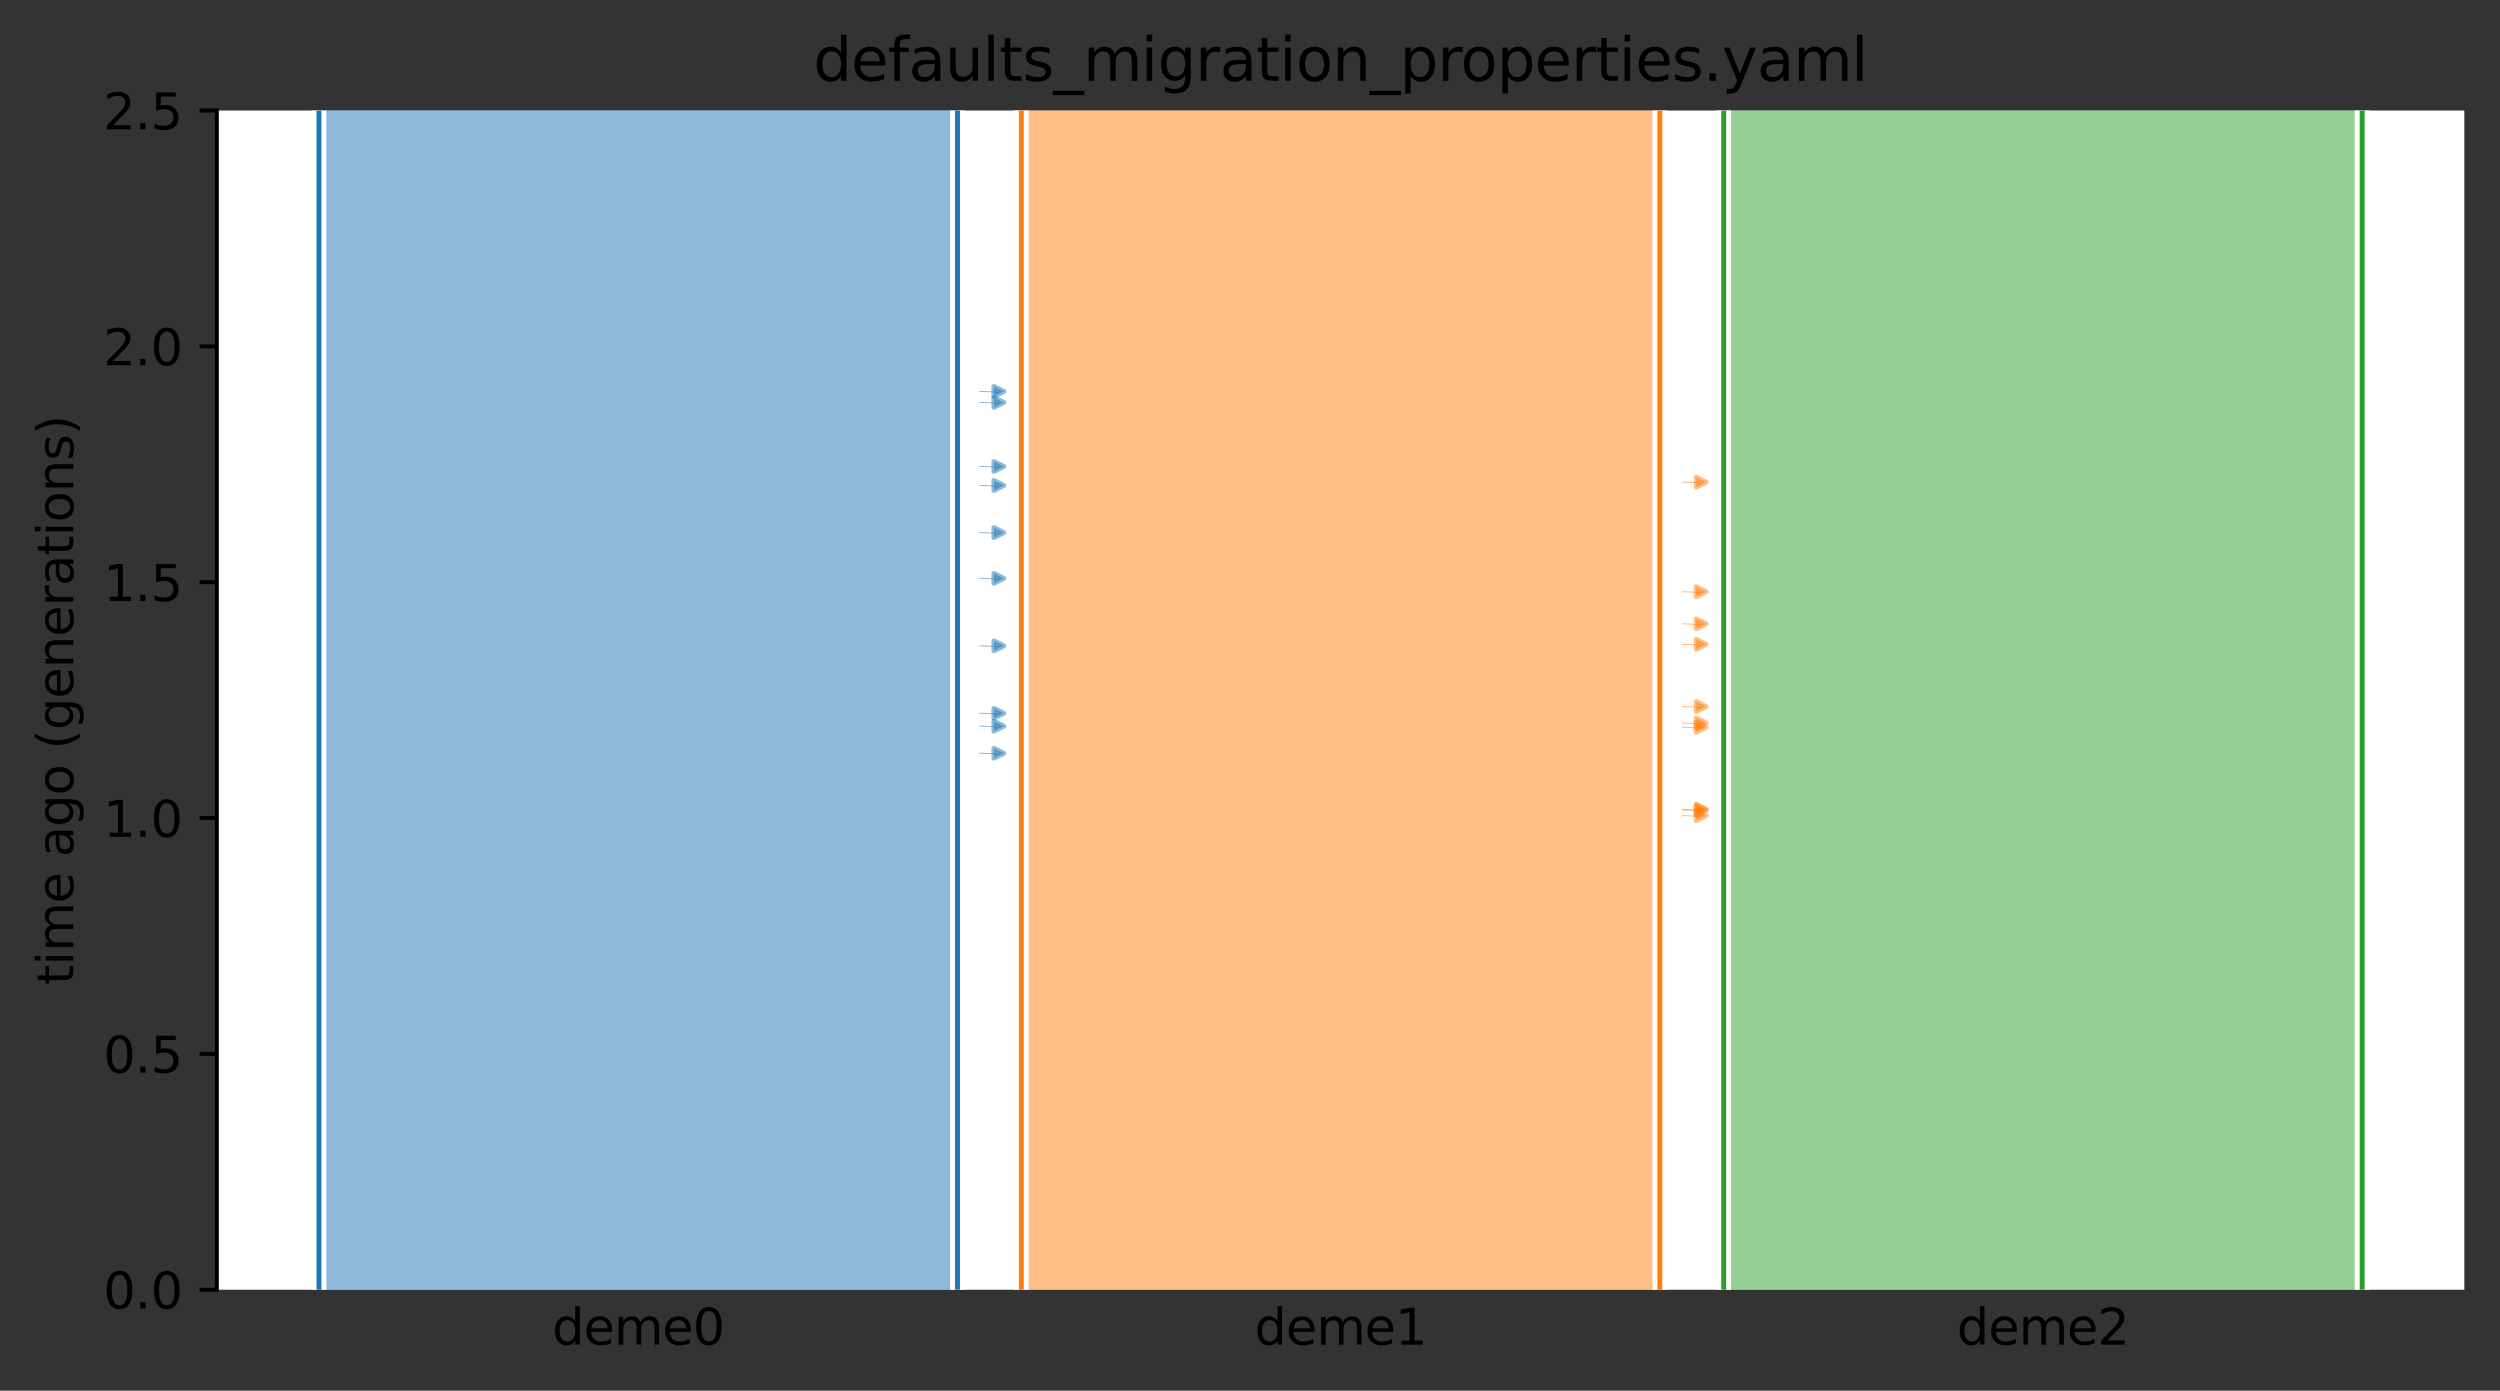<?xml version="1.0" encoding="utf-8" standalone="no"?>
<!DOCTYPE svg PUBLIC "-//W3C//DTD SVG 1.1//EN"
  "http://www.w3.org/Graphics/SVG/1.1/DTD/svg11.dtd">
<svg height="280.8pt" version="1.1" viewBox="0 0 504.8 280.8" width="504.8pt" xmlns="http://www.w3.org/2000/svg" xmlns:xlink="http://www.w3.org/1999/xlink">
 <rect x="0" y="0" width="504.8" height="280.8" fill="#333333" stroke="none"/>
 <defs>
  <style type="text/css">*{stroke-linecap:butt;stroke-linejoin:round;}</style>
 </defs>
 <g id="figure_1">
  <g id="patch_1">
   <path d="M 0 280.8 
L 504.8 280.8 
L 504.8 0 
L 0 0 
z
" style="fill:none;"/>
  </g>
  <g id="axes_1">
   <g id="patch_2">
    <path d="M 43.781 260.422 
L 497.6 260.422 
L 497.6 22.318 
L 43.781 22.318 
z
" style="fill:#ffffff;"/>
   </g>
   <path clip-path="url(#p0583b7a058)" d="M 197.873 116.776 
L 198.873 116.807 
L 199.873 116.844 
L 201.69 116.942 
" style="fill:none;stroke:#1f77b4;stroke-linecap:square;stroke-opacity:0.5;stroke-width:0.2;"/>
   <path clip-path="url(#p0583b7a058)" d="M 197.873 94.189 
L 198.873 94.221 
L 199.873 94.258 
L 201.69 94.356 
" style="fill:none;stroke:#1f77b4;stroke-linecap:square;stroke-opacity:0.5;stroke-width:0.2;"/>
   <path clip-path="url(#p0583b7a058)" d="M 197.873 144.028 
L 198.873 144.06 
L 199.873 144.096 
L 201.69 144.194 
" style="fill:none;stroke:#1f77b4;stroke-linecap:square;stroke-opacity:0.5;stroke-width:0.2;"/>
   <path clip-path="url(#p0583b7a058)" d="M 197.873 152.095 
L 198.873 152.126 
L 199.873 152.163 
L 201.69 152.261 
" style="fill:none;stroke:#1f77b4;stroke-linecap:square;stroke-opacity:0.5;stroke-width:0.2;"/>
   <path clip-path="url(#p0583b7a058)" d="M 197.873 130.408 
L 198.873 130.44 
L 199.873 130.476 
L 201.69 130.574 
" style="fill:none;stroke:#1f77b4;stroke-linecap:square;stroke-opacity:0.5;stroke-width:0.2;"/>
   <path clip-path="url(#p0583b7a058)" d="M 197.873 107.542 
L 198.873 107.573 
L 199.873 107.61 
L 201.69 107.708 
" style="fill:none;stroke:#1f77b4;stroke-linecap:square;stroke-opacity:0.5;stroke-width:0.2;"/>
   <path clip-path="url(#p0583b7a058)" d="M 197.873 81.251 
L 198.873 81.282 
L 199.873 81.319 
L 201.69 81.417 
" style="fill:none;stroke:#1f77b4;stroke-linecap:square;stroke-opacity:0.5;stroke-width:0.2;"/>
   <path clip-path="url(#p0583b7a058)" d="M 197.873 98.018 
L 198.873 98.05 
L 199.873 98.087 
L 201.69 98.184 
" style="fill:none;stroke:#1f77b4;stroke-linecap:square;stroke-opacity:0.5;stroke-width:0.2;"/>
   <path clip-path="url(#p0583b7a058)" d="M 197.873 146.629 
L 198.873 146.661 
L 199.873 146.698 
L 201.69 146.795 
" style="fill:none;stroke:#1f77b4;stroke-linecap:square;stroke-opacity:0.5;stroke-width:0.2;"/>
   <path clip-path="url(#p0583b7a058)" d="M 197.873 79.037 
L 198.873 79.068 
L 199.873 79.105 
L 201.69 79.203 
" style="fill:none;stroke:#1f77b4;stroke-linecap:square;stroke-opacity:0.5;stroke-width:0.2;"/>
   <path clip-path="url(#p0583b7a058)" d="M 339.692 97.35 
L 340.692 97.381 
L 341.692 97.418 
L 343.508 97.516 
" style="fill:none;stroke:#ff7f0e;stroke-linecap:square;stroke-opacity:0.5;stroke-width:0.2;"/>
   <path clip-path="url(#p0583b7a058)" d="M 339.692 146.851 
L 340.692 146.883 
L 341.692 146.92 
L 343.508 147.017 
" style="fill:none;stroke:#ff7f0e;stroke-linecap:square;stroke-opacity:0.5;stroke-width:0.2;"/>
   <path clip-path="url(#p0583b7a058)" d="M 339.692 163.547 
L 340.692 163.578 
L 341.692 163.615 
L 343.508 163.713 
" style="fill:none;stroke:#ff7f0e;stroke-linecap:square;stroke-opacity:0.5;stroke-width:0.2;"/>
   <path clip-path="url(#p0583b7a058)" d="M 339.692 163.417 
L 340.692 163.449 
L 341.692 163.486 
L 343.508 163.584 
" style="fill:none;stroke:#ff7f0e;stroke-linecap:square;stroke-opacity:0.5;stroke-width:0.2;"/>
   <path clip-path="url(#p0583b7a058)" d="M 339.692 130.099 
L 340.692 130.131 
L 341.692 130.168 
L 343.508 130.266 
" style="fill:none;stroke:#ff7f0e;stroke-linecap:square;stroke-opacity:0.5;stroke-width:0.2;"/>
   <path clip-path="url(#p0583b7a058)" d="M 339.692 164.688 
L 340.692 164.719 
L 341.692 164.756 
L 343.508 164.854 
" style="fill:none;stroke:#ff7f0e;stroke-linecap:square;stroke-opacity:0.5;stroke-width:0.2;"/>
   <path clip-path="url(#p0583b7a058)" d="M 339.692 142.666 
L 340.692 142.697 
L 341.692 142.734 
L 343.508 142.832 
" style="fill:none;stroke:#ff7f0e;stroke-linecap:square;stroke-opacity:0.5;stroke-width:0.2;"/>
   <path clip-path="url(#p0583b7a058)" d="M 339.692 125.966 
L 340.692 125.997 
L 341.692 126.034 
L 343.508 126.132 
" style="fill:none;stroke:#ff7f0e;stroke-linecap:square;stroke-opacity:0.5;stroke-width:0.2;"/>
   <path clip-path="url(#p0583b7a058)" d="M 339.692 119.482 
L 340.692 119.514 
L 341.692 119.551 
L 343.508 119.649 
" style="fill:none;stroke:#ff7f0e;stroke-linecap:square;stroke-opacity:0.5;stroke-width:0.2;"/>
   <path clip-path="url(#p0583b7a058)" d="M 339.692 145.987 
L 340.692 146.019 
L 341.692 146.056 
L 343.508 146.153 
" style="fill:none;stroke:#ff7f0e;stroke-linecap:square;stroke-opacity:0.5;stroke-width:0.2;"/>
   <g id="PolyCollection_1">
    <path clip-path="url(#p0583b7a058)" d="M 193.335 22.318 
L 64.409 22.318 
L 64.409 260.422 
L 193.335 260.422 
L 193.335 260.422 
L 193.335 22.318 
z
" style="fill:#1f77b4;fill-opacity:0.5;"/>
   </g>
   <g id="PolyCollection_2">
    <path clip-path="url(#p0583b7a058)" d="M 335.154 22.318 
L 206.228 22.318 
L 206.228 260.422 
L 335.154 260.422 
L 335.154 260.422 
L 335.154 22.318 
z
" style="fill:#ff7f0e;fill-opacity:0.5;"/>
   </g>
   <g id="PolyCollection_3">
    <path clip-path="url(#p0583b7a058)" d="M 476.972 22.318 
L 348.046 22.318 
L 348.046 260.422 
L 476.972 260.422 
L 476.972 260.422 
L 476.972 22.318 
z
" style="fill:#2ca02c;fill-opacity:0.5;"/>
   </g>
   <g id="patch_3">
    <path clip-path="url(#p0583b7a058)" d="M 64.409 22.318 
L 64.409 260.422 
M 193.335 22.318 
L 193.335 260.422 
" style="fill:none;stroke:#ffffff;stroke-linejoin:miter;stroke-width:3;"/>
    <path clip-path="url(#p0583b7a058)" d="M 64.409 22.318 
L 64.409 260.422 
M 193.335 22.318 
L 193.335 260.422 
" style="fill:none;stroke:#1f77b4;stroke-linejoin:miter;"/>
    <g id="patch_4">
     <path clip-path="url(#p0583b7a058)" d="M 206.228 22.318 
L 206.228 260.422 
M 335.154 22.318 
L 335.154 260.422 
" style="fill:none;stroke:#ffffff;stroke-linejoin:miter;stroke-width:3;"/>
     <path clip-path="url(#p0583b7a058)" d="M 206.228 22.318 
L 206.228 260.422 
M 335.154 22.318 
L 335.154 260.422 
" style="fill:none;stroke:#ff7f0e;stroke-linejoin:miter;"/>
     <g id="patch_5">
      <path clip-path="url(#p0583b7a058)" d="M 348.046 22.318 
L 348.046 260.422 
M 476.972 22.318 
L 476.972 260.422 
" style="fill:none;stroke:#ffffff;stroke-linejoin:miter;stroke-width:3;"/>
      <path clip-path="url(#p0583b7a058)" d="M 348.046 22.318 
L 348.046 260.422 
M 476.972 22.318 
L 476.972 260.422 
" style="fill:none;stroke:#2ca02c;stroke-linejoin:miter;"/>
      <g id="matplotlib.axis_1">
       <g id="xtick_1">
        <g id="line2d_1"/>
        <g id="text_1">
         <!-- deme0 -->
         <g transform="translate(111.493 271.52)scale(0.1 -0.1)">
          <defs>
           <path d="M 2906 2969 
L 2906 4863 
L 3481 4863 
L 3481 0 
L 2906 0 
L 2906 525 
Q 2725 213 2448 61 
Q 2172 -91 1784 -91 
Q 1150 -91 751 415 
Q 353 922 353 1747 
Q 353 2572 751 3078 
Q 1150 3584 1784 3584 
Q 2172 3584 2448 3432 
Q 2725 3281 2906 2969 
z
M 947 1747 
Q 947 1113 1208 752 
Q 1469 391 1925 391 
Q 2381 391 2643 752 
Q 2906 1113 2906 1747 
Q 2906 2381 2643 2742 
Q 2381 3103 1925 3103 
Q 1469 3103 1208 2742 
Q 947 2381 947 1747 
z
" id="DejaVuSans-64" transform="scale(0.016)"/>
           <path d="M 3597 1894 
L 3597 1613 
L 953 1613 
Q 991 1019 1311 708 
Q 1631 397 2203 397 
Q 2534 397 2845 478 
Q 3156 559 3463 722 
L 3463 178 
Q 3153 47 2828 -22 
Q 2503 -91 2169 -91 
Q 1331 -91 842 396 
Q 353 884 353 1716 
Q 353 2575 817 3079 
Q 1281 3584 2069 3584 
Q 2775 3584 3186 3129 
Q 3597 2675 3597 1894 
z
M 3022 2063 
Q 3016 2534 2758 2815 
Q 2500 3097 2075 3097 
Q 1594 3097 1305 2825 
Q 1016 2553 972 2059 
L 3022 2063 
z
" id="DejaVuSans-65" transform="scale(0.016)"/>
           <path d="M 3328 2828 
Q 3544 3216 3844 3400 
Q 4144 3584 4550 3584 
Q 5097 3584 5394 3201 
Q 5691 2819 5691 2113 
L 5691 0 
L 5113 0 
L 5113 2094 
Q 5113 2597 4934 2840 
Q 4756 3084 4391 3084 
Q 3944 3084 3684 2787 
Q 3425 2491 3425 1978 
L 3425 0 
L 2847 0 
L 2847 2094 
Q 2847 2600 2669 2842 
Q 2491 3084 2119 3084 
Q 1678 3084 1418 2786 
Q 1159 2488 1159 1978 
L 1159 0 
L 581 0 
L 581 3500 
L 1159 3500 
L 1159 2956 
Q 1356 3278 1631 3431 
Q 1906 3584 2284 3584 
Q 2666 3584 2933 3390 
Q 3200 3197 3328 2828 
z
" id="DejaVuSans-6d" transform="scale(0.016)"/>
           <path d="M 2034 4250 
Q 1547 4250 1301 3770 
Q 1056 3291 1056 2328 
Q 1056 1369 1301 889 
Q 1547 409 2034 409 
Q 2525 409 2770 889 
Q 3016 1369 3016 2328 
Q 3016 3291 2770 3770 
Q 2525 4250 2034 4250 
z
M 2034 4750 
Q 2819 4750 3233 4129 
Q 3647 3509 3647 2328 
Q 3647 1150 3233 529 
Q 2819 -91 2034 -91 
Q 1250 -91 836 529 
Q 422 1150 422 2328 
Q 422 3509 836 4129 
Q 1250 4750 2034 4750 
z
" id="DejaVuSans-30" transform="scale(0.016)"/>
          </defs>
          <use xlink:href="#DejaVuSans-64"/>
          <use x="63.477" xlink:href="#DejaVuSans-65"/>
          <use x="125" xlink:href="#DejaVuSans-6d"/>
          <use x="222.412" xlink:href="#DejaVuSans-65"/>
          <use x="283.936" xlink:href="#DejaVuSans-30"/>
         </g>
        </g>
       </g>
       <g id="xtick_2">
        <g id="line2d_2"/>
        <g id="text_2">
         <!-- deme1 -->
         <g transform="translate(253.312 271.52)scale(0.1 -0.1)">
          <defs>
           <path d="M 794 531 
L 1825 531 
L 1825 4091 
L 703 3866 
L 703 4441 
L 1819 4666 
L 2450 4666 
L 2450 531 
L 3481 531 
L 3481 0 
L 794 0 
L 794 531 
z
" id="DejaVuSans-31" transform="scale(0.016)"/>
          </defs>
          <use xlink:href="#DejaVuSans-64"/>
          <use x="63.477" xlink:href="#DejaVuSans-65"/>
          <use x="125" xlink:href="#DejaVuSans-6d"/>
          <use x="222.412" xlink:href="#DejaVuSans-65"/>
          <use x="283.936" xlink:href="#DejaVuSans-31"/>
         </g>
        </g>
       </g>
       <g id="xtick_3">
        <g id="line2d_3"/>
        <g id="text_3">
         <!-- deme2 -->
         <g transform="translate(395.13 271.52)scale(0.1 -0.1)">
          <defs>
           <path d="M 1228 531 
L 3431 531 
L 3431 0 
L 469 0 
L 469 531 
Q 828 903 1448 1529 
Q 2069 2156 2228 2338 
Q 2531 2678 2651 2914 
Q 2772 3150 2772 3378 
Q 2772 3750 2511 3984 
Q 2250 4219 1831 4219 
Q 1534 4219 1204 4116 
Q 875 4013 500 3803 
L 500 4441 
Q 881 4594 1212 4672 
Q 1544 4750 1819 4750 
Q 2544 4750 2975 4387 
Q 3406 4025 3406 3419 
Q 3406 3131 3298 2873 
Q 3191 2616 2906 2266 
Q 2828 2175 2409 1742 
Q 1991 1309 1228 531 
z
" id="DejaVuSans-32" transform="scale(0.016)"/>
          </defs>
          <use xlink:href="#DejaVuSans-64"/>
          <use x="63.477" xlink:href="#DejaVuSans-65"/>
          <use x="125" xlink:href="#DejaVuSans-6d"/>
          <use x="222.412" xlink:href="#DejaVuSans-65"/>
          <use x="283.936" xlink:href="#DejaVuSans-32"/>
         </g>
        </g>
       </g>
      </g>
      <g id="matplotlib.axis_2">
       <g id="ytick_1">
        <g id="line2d_4">
         <defs>
          <path d="M 0 0 
L -3.5 0 
" id="m37b5ad6299" style="stroke:#000000;stroke-width:0.8;"/>
         </defs>
         <g>
          <use style="stroke:#000000;stroke-width:0.8;" x="43.781" xlink:href="#m37b5ad6299" y="260.422"/>
         </g>
        </g>
        <g id="text_4">
         <!-- 0.0 -->
         <g transform="translate(20.878 264.221)scale(0.1 -0.1)">
          <defs>
           <path d="M 684 794 
L 1344 794 
L 1344 0 
L 684 0 
L 684 794 
z
" id="DejaVuSans-2e" transform="scale(0.016)"/>
          </defs>
          <use xlink:href="#DejaVuSans-30"/>
          <use x="63.623" xlink:href="#DejaVuSans-2e"/>
          <use x="95.41" xlink:href="#DejaVuSans-30"/>
         </g>
        </g>
       </g>
       <g id="ytick_2">
        <g id="line2d_5">
         <g>
          <use style="stroke:#000000;stroke-width:0.8;" x="43.781" xlink:href="#m37b5ad6299" y="212.801"/>
         </g>
        </g>
        <g id="text_5">
         <!-- 0.5 -->
         <g transform="translate(20.878 216.6)scale(0.1 -0.1)">
          <defs>
           <path d="M 691 4666 
L 3169 4666 
L 3169 4134 
L 1269 4134 
L 1269 2991 
Q 1406 3038 1543 3061 
Q 1681 3084 1819 3084 
Q 2600 3084 3056 2656 
Q 3513 2228 3513 1497 
Q 3513 744 3044 326 
Q 2575 -91 1722 -91 
Q 1428 -91 1123 -41 
Q 819 9 494 109 
L 494 744 
Q 775 591 1075 516 
Q 1375 441 1709 441 
Q 2250 441 2565 725 
Q 2881 1009 2881 1497 
Q 2881 1984 2565 2268 
Q 2250 2553 1709 2553 
Q 1456 2553 1204 2497 
Q 953 2441 691 2322 
L 691 4666 
z
" id="DejaVuSans-35" transform="scale(0.016)"/>
          </defs>
          <use xlink:href="#DejaVuSans-30"/>
          <use x="63.623" xlink:href="#DejaVuSans-2e"/>
          <use x="95.41" xlink:href="#DejaVuSans-35"/>
         </g>
        </g>
       </g>
       <g id="ytick_3">
        <g id="line2d_6">
         <g>
          <use style="stroke:#000000;stroke-width:0.8;" x="43.781" xlink:href="#m37b5ad6299" y="165.18"/>
         </g>
        </g>
        <g id="text_6">
         <!-- 1.0 -->
         <g transform="translate(20.878 168.98)scale(0.1 -0.1)">
          <use xlink:href="#DejaVuSans-31"/>
          <use x="63.623" xlink:href="#DejaVuSans-2e"/>
          <use x="95.41" xlink:href="#DejaVuSans-30"/>
         </g>
        </g>
       </g>
       <g id="ytick_4">
        <g id="line2d_7">
         <g>
          <use style="stroke:#000000;stroke-width:0.8;" x="43.781" xlink:href="#m37b5ad6299" y="117.56"/>
         </g>
        </g>
        <g id="text_7">
         <!-- 1.5 -->
         <g transform="translate(20.878 121.359)scale(0.1 -0.1)">
          <use xlink:href="#DejaVuSans-31"/>
          <use x="63.623" xlink:href="#DejaVuSans-2e"/>
          <use x="95.41" xlink:href="#DejaVuSans-35"/>
         </g>
        </g>
       </g>
       <g id="ytick_5">
        <g id="line2d_8">
         <g>
          <use style="stroke:#000000;stroke-width:0.8;" x="43.781" xlink:href="#m37b5ad6299" y="69.939"/>
         </g>
        </g>
        <g id="text_8">
         <!-- 2.0 -->
         <g transform="translate(20.878 73.738)scale(0.1 -0.1)">
          <use xlink:href="#DejaVuSans-32"/>
          <use x="63.623" xlink:href="#DejaVuSans-2e"/>
          <use x="95.41" xlink:href="#DejaVuSans-30"/>
         </g>
        </g>
       </g>
       <g id="ytick_6">
        <g id="line2d_9">
         <g>
          <use style="stroke:#000000;stroke-width:0.8;" x="43.781" xlink:href="#m37b5ad6299" y="22.318"/>
         </g>
        </g>
        <g id="text_9">
         <!-- 2.5 -->
         <g transform="translate(20.878 26.117)scale(0.1 -0.1)">
          <use xlink:href="#DejaVuSans-32"/>
          <use x="63.623" xlink:href="#DejaVuSans-2e"/>
          <use x="95.41" xlink:href="#DejaVuSans-35"/>
         </g>
        </g>
       </g>
       <g id="text_10">
        <!-- time ago (generations) -->
        <g transform="translate(14.798 198.841)rotate(-90)scale(0.1 -0.1)">
         <defs>
          <path d="M 1172 4494 
L 1172 3500 
L 2356 3500 
L 2356 3053 
L 1172 3053 
L 1172 1153 
Q 1172 725 1289 603 
Q 1406 481 1766 481 
L 2356 481 
L 2356 0 
L 1766 0 
Q 1100 0 847 248 
Q 594 497 594 1153 
L 594 3053 
L 172 3053 
L 172 3500 
L 594 3500 
L 594 4494 
L 1172 4494 
z
" id="DejaVuSans-74" transform="scale(0.016)"/>
          <path d="M 603 3500 
L 1178 3500 
L 1178 0 
L 603 0 
L 603 3500 
z
M 603 4863 
L 1178 4863 
L 1178 4134 
L 603 4134 
L 603 4863 
z
" id="DejaVuSans-69" transform="scale(0.016)"/>
          <path id="DejaVuSans-20" transform="scale(0.016)"/>
          <path d="M 2194 1759 
Q 1497 1759 1228 1600 
Q 959 1441 959 1056 
Q 959 750 1161 570 
Q 1363 391 1709 391 
Q 2188 391 2477 730 
Q 2766 1069 2766 1631 
L 2766 1759 
L 2194 1759 
z
M 3341 1997 
L 3341 0 
L 2766 0 
L 2766 531 
Q 2569 213 2275 61 
Q 1981 -91 1556 -91 
Q 1019 -91 701 211 
Q 384 513 384 1019 
Q 384 1609 779 1909 
Q 1175 2209 1959 2209 
L 2766 2209 
L 2766 2266 
Q 2766 2663 2505 2880 
Q 2244 3097 1772 3097 
Q 1472 3097 1187 3025 
Q 903 2953 641 2809 
L 641 3341 
Q 956 3463 1253 3523 
Q 1550 3584 1831 3584 
Q 2591 3584 2966 3190 
Q 3341 2797 3341 1997 
z
" id="DejaVuSans-61" transform="scale(0.016)"/>
          <path d="M 2906 1791 
Q 2906 2416 2648 2759 
Q 2391 3103 1925 3103 
Q 1463 3103 1205 2759 
Q 947 2416 947 1791 
Q 947 1169 1205 825 
Q 1463 481 1925 481 
Q 2391 481 2648 825 
Q 2906 1169 2906 1791 
z
M 3481 434 
Q 3481 -459 3084 -895 
Q 2688 -1331 1869 -1331 
Q 1566 -1331 1297 -1286 
Q 1028 -1241 775 -1147 
L 775 -588 
Q 1028 -725 1275 -790 
Q 1522 -856 1778 -856 
Q 2344 -856 2625 -561 
Q 2906 -266 2906 331 
L 2906 616 
Q 2728 306 2450 153 
Q 2172 0 1784 0 
Q 1141 0 747 490 
Q 353 981 353 1791 
Q 353 2603 747 3093 
Q 1141 3584 1784 3584 
Q 2172 3584 2450 3431 
Q 2728 3278 2906 2969 
L 2906 3500 
L 3481 3500 
L 3481 434 
z
" id="DejaVuSans-67" transform="scale(0.016)"/>
          <path d="M 1959 3097 
Q 1497 3097 1228 2736 
Q 959 2375 959 1747 
Q 959 1119 1226 758 
Q 1494 397 1959 397 
Q 2419 397 2687 759 
Q 2956 1122 2956 1747 
Q 2956 2369 2687 2733 
Q 2419 3097 1959 3097 
z
M 1959 3584 
Q 2709 3584 3137 3096 
Q 3566 2609 3566 1747 
Q 3566 888 3137 398 
Q 2709 -91 1959 -91 
Q 1206 -91 779 398 
Q 353 888 353 1747 
Q 353 2609 779 3096 
Q 1206 3584 1959 3584 
z
" id="DejaVuSans-6f" transform="scale(0.016)"/>
          <path d="M 1984 4856 
Q 1566 4138 1362 3434 
Q 1159 2731 1159 2009 
Q 1159 1288 1364 580 
Q 1569 -128 1984 -844 
L 1484 -844 
Q 1016 -109 783 600 
Q 550 1309 550 2009 
Q 550 2706 781 3412 
Q 1013 4119 1484 4856 
L 1984 4856 
z
" id="DejaVuSans-28" transform="scale(0.016)"/>
          <path d="M 3513 2113 
L 3513 0 
L 2938 0 
L 2938 2094 
Q 2938 2591 2744 2837 
Q 2550 3084 2163 3084 
Q 1697 3084 1428 2787 
Q 1159 2491 1159 1978 
L 1159 0 
L 581 0 
L 581 3500 
L 1159 3500 
L 1159 2956 
Q 1366 3272 1645 3428 
Q 1925 3584 2291 3584 
Q 2894 3584 3203 3211 
Q 3513 2838 3513 2113 
z
" id="DejaVuSans-6e" transform="scale(0.016)"/>
          <path d="M 2631 2963 
Q 2534 3019 2420 3045 
Q 2306 3072 2169 3072 
Q 1681 3072 1420 2755 
Q 1159 2438 1159 1844 
L 1159 0 
L 581 0 
L 581 3500 
L 1159 3500 
L 1159 2956 
Q 1341 3275 1631 3429 
Q 1922 3584 2338 3584 
Q 2397 3584 2469 3576 
Q 2541 3569 2628 3553 
L 2631 2963 
z
" id="DejaVuSans-72" transform="scale(0.016)"/>
          <path d="M 2834 3397 
L 2834 2853 
Q 2591 2978 2328 3040 
Q 2066 3103 1784 3103 
Q 1356 3103 1142 2972 
Q 928 2841 928 2578 
Q 928 2378 1081 2264 
Q 1234 2150 1697 2047 
L 1894 2003 
Q 2506 1872 2764 1633 
Q 3022 1394 3022 966 
Q 3022 478 2636 193 
Q 2250 -91 1575 -91 
Q 1294 -91 989 -36 
Q 684 19 347 128 
L 347 722 
Q 666 556 975 473 
Q 1284 391 1588 391 
Q 1994 391 2212 530 
Q 2431 669 2431 922 
Q 2431 1156 2273 1281 
Q 2116 1406 1581 1522 
L 1381 1569 
Q 847 1681 609 1914 
Q 372 2147 372 2553 
Q 372 3047 722 3315 
Q 1072 3584 1716 3584 
Q 2034 3584 2315 3537 
Q 2597 3491 2834 3397 
z
" id="DejaVuSans-73" transform="scale(0.016)"/>
          <path d="M 513 4856 
L 1013 4856 
Q 1481 4119 1714 3412 
Q 1947 2706 1947 2009 
Q 1947 1309 1714 600 
Q 1481 -109 1013 -844 
L 513 -844 
Q 928 -128 1133 580 
Q 1338 1288 1338 2009 
Q 1338 2731 1133 3434 
Q 928 4138 513 4856 
z
" id="DejaVuSans-29" transform="scale(0.016)"/>
         </defs>
         <use xlink:href="#DejaVuSans-74"/>
         <use x="39.209" xlink:href="#DejaVuSans-69"/>
         <use x="66.992" xlink:href="#DejaVuSans-6d"/>
         <use x="164.404" xlink:href="#DejaVuSans-65"/>
         <use x="225.928" xlink:href="#DejaVuSans-20"/>
         <use x="257.715" xlink:href="#DejaVuSans-61"/>
         <use x="318.994" xlink:href="#DejaVuSans-67"/>
         <use x="382.471" xlink:href="#DejaVuSans-6f"/>
         <use x="443.652" xlink:href="#DejaVuSans-20"/>
         <use x="475.439" xlink:href="#DejaVuSans-28"/>
         <use x="514.453" xlink:href="#DejaVuSans-67"/>
         <use x="577.93" xlink:href="#DejaVuSans-65"/>
         <use x="639.453" xlink:href="#DejaVuSans-6e"/>
         <use x="702.832" xlink:href="#DejaVuSans-65"/>
         <use x="764.355" xlink:href="#DejaVuSans-72"/>
         <use x="805.469" xlink:href="#DejaVuSans-61"/>
         <use x="866.748" xlink:href="#DejaVuSans-74"/>
         <use x="905.957" xlink:href="#DejaVuSans-69"/>
         <use x="933.74" xlink:href="#DejaVuSans-6f"/>
         <use x="994.922" xlink:href="#DejaVuSans-6e"/>
         <use x="1058.301" xlink:href="#DejaVuSans-73"/>
         <use x="1110.4" xlink:href="#DejaVuSans-29"/>
        </g>
       </g>
      </g>
      <path clip-path="url(#p0583b7a058)" d="M 202.69 116.776 
L 200.69 115.776 
L 200.69 117.776 
z
" style="fill:#1f77b4;fill-opacity:0.5;stroke:#1f77b4;stroke-linejoin:miter;stroke-opacity:0.5;"/>
      <path clip-path="url(#p0583b7a058)" d="M 202.69 94.189 
L 200.69 93.189 
L 200.69 95.189 
z
" style="fill:#1f77b4;fill-opacity:0.5;stroke:#1f77b4;stroke-linejoin:miter;stroke-opacity:0.5;"/>
      <path clip-path="url(#p0583b7a058)" d="M 202.69 144.028 
L 200.69 143.028 
L 200.69 145.028 
z
" style="fill:#1f77b4;fill-opacity:0.5;stroke:#1f77b4;stroke-linejoin:miter;stroke-opacity:0.5;"/>
      <path clip-path="url(#p0583b7a058)" d="M 202.69 152.095 
L 200.69 151.095 
L 200.69 153.095 
z
" style="fill:#1f77b4;fill-opacity:0.5;stroke:#1f77b4;stroke-linejoin:miter;stroke-opacity:0.5;"/>
      <path clip-path="url(#p0583b7a058)" d="M 202.69 130.408 
L 200.69 129.408 
L 200.69 131.408 
z
" style="fill:#1f77b4;fill-opacity:0.5;stroke:#1f77b4;stroke-linejoin:miter;stroke-opacity:0.5;"/>
      <path clip-path="url(#p0583b7a058)" d="M 202.69 107.542 
L 200.69 106.542 
L 200.69 108.542 
z
" style="fill:#1f77b4;fill-opacity:0.5;stroke:#1f77b4;stroke-linejoin:miter;stroke-opacity:0.5;"/>
      <path clip-path="url(#p0583b7a058)" d="M 202.69 81.251 
L 200.69 80.251 
L 200.69 82.251 
z
" style="fill:#1f77b4;fill-opacity:0.5;stroke:#1f77b4;stroke-linejoin:miter;stroke-opacity:0.5;"/>
      <path clip-path="url(#p0583b7a058)" d="M 202.69 98.018 
L 200.69 97.018 
L 200.69 99.018 
z
" style="fill:#1f77b4;fill-opacity:0.5;stroke:#1f77b4;stroke-linejoin:miter;stroke-opacity:0.5;"/>
      <path clip-path="url(#p0583b7a058)" d="M 202.69 146.629 
L 200.69 145.629 
L 200.69 147.629 
z
" style="fill:#1f77b4;fill-opacity:0.5;stroke:#1f77b4;stroke-linejoin:miter;stroke-opacity:0.5;"/>
      <path clip-path="url(#p0583b7a058)" d="M 202.69 79.037 
L 200.69 78.037 
L 200.69 80.037 
z
" style="fill:#1f77b4;fill-opacity:0.5;stroke:#1f77b4;stroke-linejoin:miter;stroke-opacity:0.5;"/>
      <path clip-path="url(#p0583b7a058)" d="M 344.508 97.35 
L 342.508 96.35 
L 342.508 98.35 
z
" style="fill:#ff7f0e;fill-opacity:0.5;stroke:#ff7f0e;stroke-linejoin:miter;stroke-opacity:0.5;"/>
      <path clip-path="url(#p0583b7a058)" d="M 344.508 146.851 
L 342.508 145.851 
L 342.508 147.851 
z
" style="fill:#ff7f0e;fill-opacity:0.5;stroke:#ff7f0e;stroke-linejoin:miter;stroke-opacity:0.5;"/>
      <path clip-path="url(#p0583b7a058)" d="M 344.508 163.547 
L 342.508 162.547 
L 342.508 164.547 
z
" style="fill:#ff7f0e;fill-opacity:0.5;stroke:#ff7f0e;stroke-linejoin:miter;stroke-opacity:0.5;"/>
      <path clip-path="url(#p0583b7a058)" d="M 344.508 163.417 
L 342.508 162.417 
L 342.508 164.417 
z
" style="fill:#ff7f0e;fill-opacity:0.5;stroke:#ff7f0e;stroke-linejoin:miter;stroke-opacity:0.5;"/>
      <path clip-path="url(#p0583b7a058)" d="M 344.508 130.099 
L 342.508 129.099 
L 342.508 131.099 
z
" style="fill:#ff7f0e;fill-opacity:0.5;stroke:#ff7f0e;stroke-linejoin:miter;stroke-opacity:0.5;"/>
      <path clip-path="url(#p0583b7a058)" d="M 344.508 164.688 
L 342.508 163.688 
L 342.508 165.688 
z
" style="fill:#ff7f0e;fill-opacity:0.5;stroke:#ff7f0e;stroke-linejoin:miter;stroke-opacity:0.5;"/>
      <path clip-path="url(#p0583b7a058)" d="M 344.508 142.666 
L 342.508 141.666 
L 342.508 143.666 
z
" style="fill:#ff7f0e;fill-opacity:0.5;stroke:#ff7f0e;stroke-linejoin:miter;stroke-opacity:0.5;"/>
      <path clip-path="url(#p0583b7a058)" d="M 344.508 125.966 
L 342.508 124.966 
L 342.508 126.966 
z
" style="fill:#ff7f0e;fill-opacity:0.5;stroke:#ff7f0e;stroke-linejoin:miter;stroke-opacity:0.5;"/>
      <path clip-path="url(#p0583b7a058)" d="M 344.508 119.482 
L 342.508 118.482 
L 342.508 120.482 
z
" style="fill:#ff7f0e;fill-opacity:0.5;stroke:#ff7f0e;stroke-linejoin:miter;stroke-opacity:0.5;"/>
      <path clip-path="url(#p0583b7a058)" d="M 344.508 145.987 
L 342.508 144.987 
L 342.508 146.987 
z
" style="fill:#ff7f0e;fill-opacity:0.5;stroke:#ff7f0e;stroke-linejoin:miter;stroke-opacity:0.5;"/>
      <g id="patch_6">
       <path d="M 43.781 260.422 
L 43.781 22.318 
" style="fill:none;stroke:#000000;stroke-linecap:square;stroke-linejoin:miter;stroke-width:0.8;"/>
      </g>
      <g id="text_11">
       <!-- defaults_migration_properties.yaml -->
       <g transform="translate(164.235 16.318)scale(0.12 -0.12)">
        <defs>
         <path d="M 2375 4863 
L 2375 4384 
L 1825 4384 
Q 1516 4384 1395 4259 
Q 1275 4134 1275 3809 
L 1275 3500 
L 2222 3500 
L 2222 3053 
L 1275 3053 
L 1275 0 
L 697 0 
L 697 3053 
L 147 3053 
L 147 3500 
L 697 3500 
L 697 3744 
Q 697 4328 969 4595 
Q 1241 4863 1831 4863 
L 2375 4863 
z
" id="DejaVuSans-66" transform="scale(0.016)"/>
         <path d="M 544 1381 
L 544 3500 
L 1119 3500 
L 1119 1403 
Q 1119 906 1312 657 
Q 1506 409 1894 409 
Q 2359 409 2629 706 
Q 2900 1003 2900 1516 
L 2900 3500 
L 3475 3500 
L 3475 0 
L 2900 0 
L 2900 538 
Q 2691 219 2414 64 
Q 2138 -91 1772 -91 
Q 1169 -91 856 284 
Q 544 659 544 1381 
z
M 1991 3584 
L 1991 3584 
z
" id="DejaVuSans-75" transform="scale(0.016)"/>
         <path d="M 603 4863 
L 1178 4863 
L 1178 0 
L 603 0 
L 603 4863 
z
" id="DejaVuSans-6c" transform="scale(0.016)"/>
         <path d="M 3263 -1063 
L 3263 -1509 
L -63 -1509 
L -63 -1063 
L 3263 -1063 
z
" id="DejaVuSans-5f" transform="scale(0.016)"/>
         <path d="M 1159 525 
L 1159 -1331 
L 581 -1331 
L 581 3500 
L 1159 3500 
L 1159 2969 
Q 1341 3281 1617 3432 
Q 1894 3584 2278 3584 
Q 2916 3584 3314 3078 
Q 3713 2572 3713 1747 
Q 3713 922 3314 415 
Q 2916 -91 2278 -91 
Q 1894 -91 1617 61 
Q 1341 213 1159 525 
z
M 3116 1747 
Q 3116 2381 2855 2742 
Q 2594 3103 2138 3103 
Q 1681 3103 1420 2742 
Q 1159 2381 1159 1747 
Q 1159 1113 1420 752 
Q 1681 391 2138 391 
Q 2594 391 2855 752 
Q 3116 1113 3116 1747 
z
" id="DejaVuSans-70" transform="scale(0.016)"/>
         <path d="M 2059 -325 
Q 1816 -950 1584 -1140 
Q 1353 -1331 966 -1331 
L 506 -1331 
L 506 -850 
L 844 -850 
Q 1081 -850 1212 -737 
Q 1344 -625 1503 -206 
L 1606 56 
L 191 3500 
L 800 3500 
L 1894 763 
L 2988 3500 
L 3597 3500 
L 2059 -325 
z
" id="DejaVuSans-79" transform="scale(0.016)"/>
        </defs>
        <use xlink:href="#DejaVuSans-64"/>
        <use x="63.477" xlink:href="#DejaVuSans-65"/>
        <use x="125" xlink:href="#DejaVuSans-66"/>
        <use x="160.205" xlink:href="#DejaVuSans-61"/>
        <use x="221.484" xlink:href="#DejaVuSans-75"/>
        <use x="284.863" xlink:href="#DejaVuSans-6c"/>
        <use x="312.646" xlink:href="#DejaVuSans-74"/>
        <use x="351.855" xlink:href="#DejaVuSans-73"/>
        <use x="403.955" xlink:href="#DejaVuSans-5f"/>
        <use x="453.955" xlink:href="#DejaVuSans-6d"/>
        <use x="551.367" xlink:href="#DejaVuSans-69"/>
        <use x="579.15" xlink:href="#DejaVuSans-67"/>
        <use x="642.627" xlink:href="#DejaVuSans-72"/>
        <use x="683.74" xlink:href="#DejaVuSans-61"/>
        <use x="745.02" xlink:href="#DejaVuSans-74"/>
        <use x="784.229" xlink:href="#DejaVuSans-69"/>
        <use x="812.012" xlink:href="#DejaVuSans-6f"/>
        <use x="873.193" xlink:href="#DejaVuSans-6e"/>
        <use x="936.572" xlink:href="#DejaVuSans-5f"/>
        <use x="986.572" xlink:href="#DejaVuSans-70"/>
        <use x="1050.049" xlink:href="#DejaVuSans-72"/>
        <use x="1088.912" xlink:href="#DejaVuSans-6f"/>
        <use x="1150.094" xlink:href="#DejaVuSans-70"/>
        <use x="1213.57" xlink:href="#DejaVuSans-65"/>
        <use x="1275.094" xlink:href="#DejaVuSans-72"/>
        <use x="1316.207" xlink:href="#DejaVuSans-74"/>
        <use x="1355.416" xlink:href="#DejaVuSans-69"/>
        <use x="1383.199" xlink:href="#DejaVuSans-65"/>
        <use x="1444.723" xlink:href="#DejaVuSans-73"/>
        <use x="1496.822" xlink:href="#DejaVuSans-2e"/>
        <use x="1528.609" xlink:href="#DejaVuSans-79"/>
        <use x="1587.789" xlink:href="#DejaVuSans-61"/>
        <use x="1649.068" xlink:href="#DejaVuSans-6d"/>
        <use x="1746.48" xlink:href="#DejaVuSans-6c"/>
       </g>
      </g>
     </g>
    </g>
    <defs>
     <clipPath id="p0583b7a058">
      <rect height="238.104" width="453.819" x="43.781" y="22.318"/>
     </clipPath>
    </defs>
   </g>
  </g>
 </g>
</svg>
